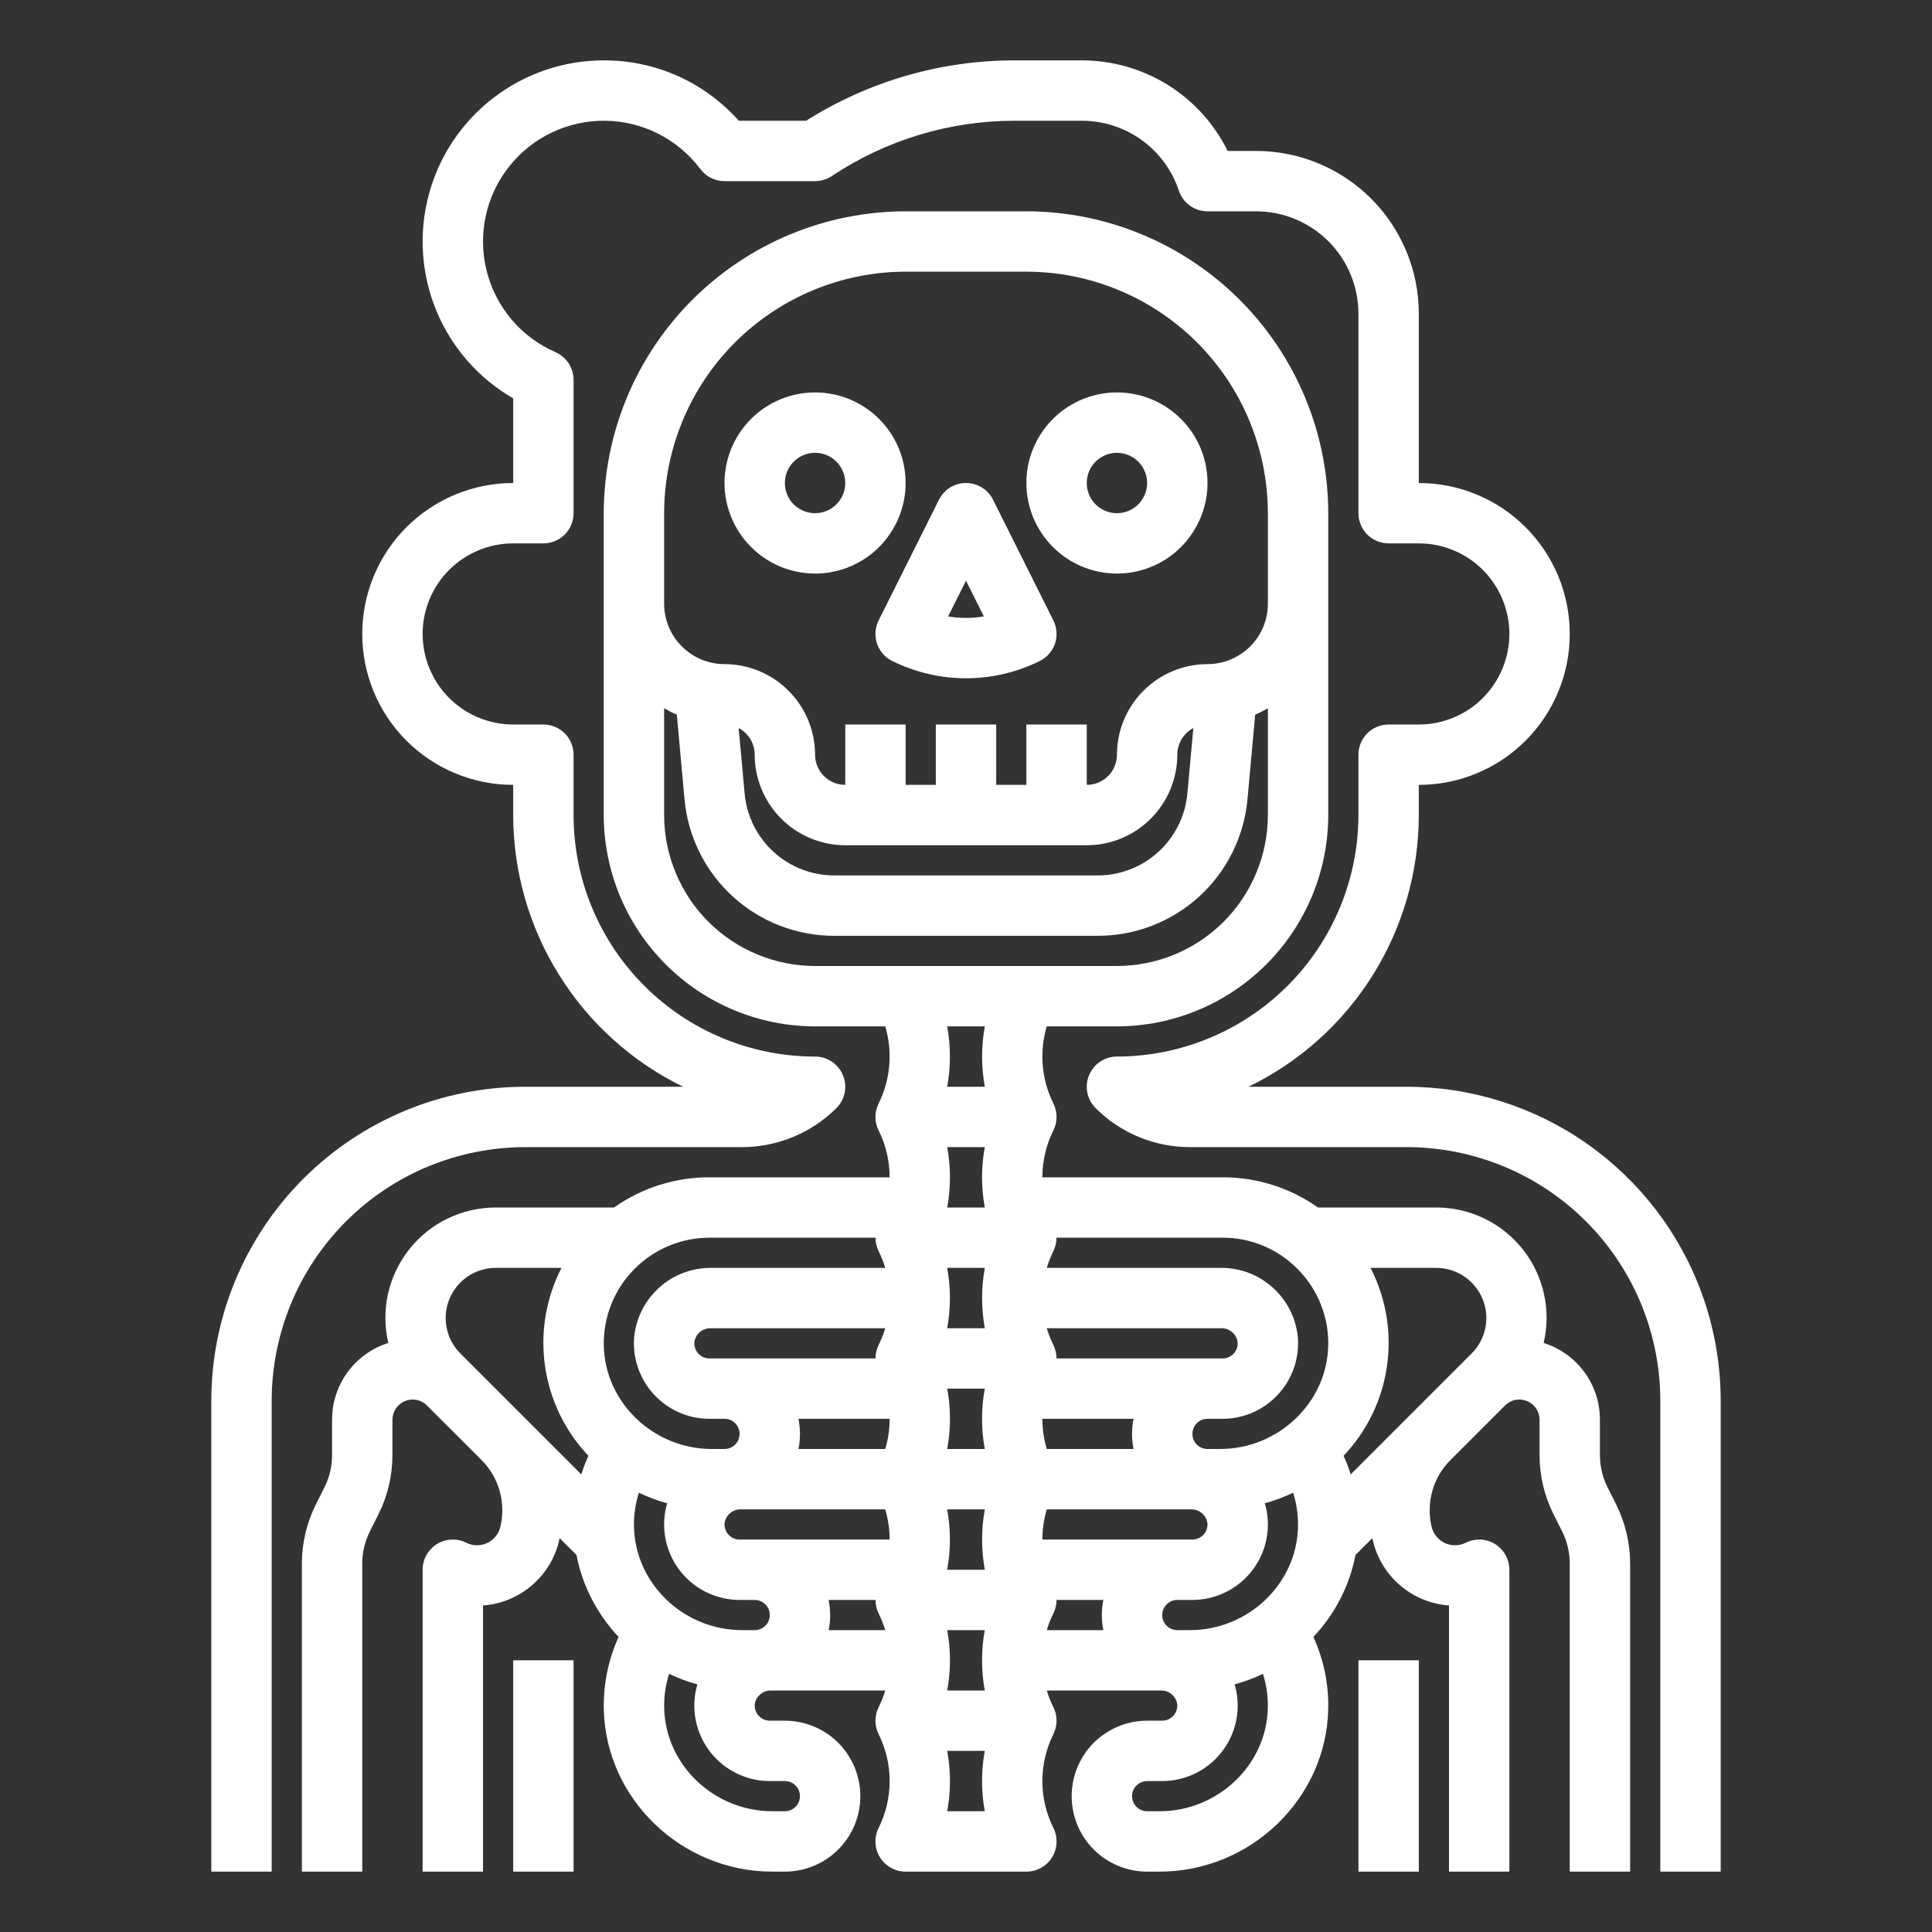 <svg width="40" height="40" viewBox="0 0 40 40" fill="none" xmlns="http://www.w3.org/2000/svg">
<rect x="0" y="0" width="40" height="40" fill="#333333" stroke="none"/>
<path d="M16.875 11.875C17.246 11.875 17.608 11.765 17.917 11.559C18.225 11.353 18.465 11.06 18.607 10.717C18.749 10.375 18.786 9.998 18.714 9.634C18.642 9.27 18.463 8.936 18.201 8.674C17.939 8.412 17.605 8.233 17.241 8.161C16.877 8.089 16.5 8.126 16.157 8.268C15.815 8.41 15.522 8.65 15.316 8.958C15.11 9.267 15 9.629 15 10C15.001 10.497 15.198 10.974 15.55 11.325C15.901 11.677 16.378 11.874 16.875 11.875ZM16.875 9.375C16.999 9.375 17.119 9.412 17.222 9.48C17.325 9.549 17.405 9.647 17.452 9.761C17.5 9.875 17.512 10.001 17.488 10.122C17.464 10.243 17.404 10.354 17.317 10.442C17.23 10.529 17.118 10.589 16.997 10.613C16.876 10.637 16.75 10.625 16.636 10.577C16.522 10.53 16.424 10.45 16.355 10.347C16.287 10.244 16.25 10.124 16.25 10C16.25 9.834 16.316 9.675 16.433 9.558C16.55 9.441 16.709 9.375 16.875 9.375Z" fill="white"/>
<path d="M23.125 11.875C23.496 11.875 23.858 11.765 24.167 11.559C24.475 11.353 24.715 11.06 24.857 10.717C24.999 10.375 25.036 9.998 24.964 9.634C24.892 9.27 24.713 8.936 24.451 8.674C24.189 8.412 23.855 8.233 23.491 8.161C23.127 8.089 22.75 8.126 22.407 8.268C22.065 8.41 21.772 8.65 21.566 8.958C21.36 9.267 21.25 9.629 21.25 10C21.251 10.497 21.448 10.974 21.8 11.325C22.151 11.677 22.628 11.874 23.125 11.875ZM23.125 9.375C23.249 9.375 23.369 9.412 23.472 9.48C23.575 9.549 23.655 9.647 23.702 9.761C23.75 9.875 23.762 10.001 23.738 10.122C23.714 10.243 23.654 10.354 23.567 10.442C23.48 10.529 23.368 10.589 23.247 10.613C23.126 10.637 23 10.625 22.886 10.577C22.772 10.53 22.674 10.45 22.605 10.347C22.537 10.244 22.5 10.124 22.5 10C22.5 9.834 22.566 9.675 22.683 9.558C22.8 9.441 22.959 9.375 23.125 9.375V9.375Z" fill="white"/>
<path d="M18.47 13.684C18.946 13.92 19.469 14.043 20 14.043C20.531 14.043 21.054 13.92 21.529 13.684C21.678 13.61 21.791 13.48 21.843 13.323C21.895 13.165 21.883 12.994 21.809 12.845L20.559 10.345C20.507 10.242 20.427 10.154 20.329 10.093C20.23 10.032 20.116 10 20 10C19.884 10 19.77 10.032 19.671 10.093C19.573 10.154 19.493 10.242 19.441 10.345L18.191 12.845C18.117 12.994 18.105 13.165 18.157 13.323C18.209 13.48 18.322 13.61 18.47 13.684V13.684ZM20 12.023L20.37 12.762C20.125 12.804 19.875 12.804 19.63 12.762L20 12.023Z" fill="white"/>
<path d="M33.28 30.788C33.178 30.584 33.125 30.358 33.125 30.13V29.395C33.126 29.085 33.04 28.781 32.877 28.517C32.714 28.253 32.48 28.04 32.202 27.902C32.124 27.863 32.043 27.831 31.96 27.804C32.039 27.469 32.041 27.12 31.965 26.784C31.89 26.448 31.74 26.134 31.526 25.864C31.312 25.594 31.04 25.376 30.729 25.227C30.419 25.077 30.079 25 29.735 25H27.287C26.71 24.592 26.02 24.373 25.312 24.375H21.581C21.581 24.038 21.659 23.706 21.809 23.404C21.852 23.318 21.875 23.222 21.875 23.125C21.874 23.028 21.852 22.933 21.808 22.846L21.809 22.846C21.563 22.35 21.514 21.78 21.672 21.25H23.125C24.285 21.249 25.397 20.787 26.217 19.967C27.037 19.147 27.499 18.035 27.5 16.875V10.625C27.498 8.968 26.839 7.379 25.667 6.208C24.496 5.036 22.907 4.377 21.25 4.375H18.75C17.093 4.377 15.504 5.036 14.333 6.208C13.161 7.379 12.502 8.968 12.5 10.625V16.875C12.501 18.035 12.963 19.147 13.783 19.967C14.603 20.787 15.715 21.249 16.875 21.25H18.328C18.486 21.78 18.437 22.35 18.191 22.846L18.192 22.846C18.148 22.933 18.126 23.028 18.125 23.125C18.125 23.222 18.148 23.318 18.191 23.404C18.341 23.706 18.419 24.038 18.419 24.375H14.688C13.98 24.373 13.29 24.592 12.713 25H10.265C9.921 25 9.581 25.077 9.271 25.227C8.96 25.376 8.688 25.594 8.474 25.864C8.26 26.134 8.11 26.448 8.034 26.784C7.959 27.12 7.961 27.469 8.04 27.804C7.957 27.831 7.876 27.863 7.797 27.902C7.52 28.04 7.286 28.253 7.123 28.517C6.96 28.781 6.874 29.085 6.875 29.395V30.13C6.875 30.358 6.822 30.584 6.72 30.788L6.537 31.153C6.349 31.531 6.251 31.947 6.25 32.37V38.75H7.5V32.37C7.5 32.142 7.553 31.916 7.655 31.712L7.838 31.347C8.026 30.969 8.124 30.553 8.125 30.13V29.395C8.125 29.312 8.15 29.231 8.196 29.162C8.242 29.093 8.307 29.04 8.384 29.008C8.46 28.976 8.544 28.968 8.626 28.984C8.707 29 8.781 29.04 8.84 29.099L9.974 30.233C10.152 30.411 10.28 30.633 10.347 30.875C10.414 31.118 10.418 31.373 10.358 31.618C10.34 31.69 10.306 31.757 10.258 31.814C10.211 31.871 10.151 31.917 10.084 31.948C10.016 31.979 9.943 31.994 9.868 31.993C9.794 31.992 9.721 31.974 9.655 31.941C9.559 31.893 9.453 31.871 9.347 31.876C9.24 31.88 9.137 31.912 9.046 31.968C8.956 32.024 8.881 32.103 8.829 32.196C8.777 32.289 8.75 32.394 8.75 32.5V38.75H10V33.24C10.367 33.213 10.717 33.071 10.999 32.834C11.281 32.598 11.481 32.278 11.57 31.921C11.576 31.896 11.581 31.87 11.586 31.845L11.935 32.194C12.059 32.831 12.362 33.419 12.808 33.891C12.594 34.361 12.489 34.874 12.501 35.391C12.543 37.243 14.109 38.75 15.993 38.75H16.25C16.664 38.75 17.062 38.585 17.355 38.292C17.648 37.999 17.812 37.602 17.812 37.188C17.812 36.773 17.648 36.376 17.355 36.083C17.062 35.79 16.664 35.625 16.25 35.625H15.938C15.894 35.625 15.851 35.616 15.811 35.598C15.771 35.58 15.735 35.554 15.706 35.522C15.677 35.489 15.654 35.451 15.641 35.41C15.627 35.368 15.622 35.324 15.627 35.281C15.639 35.201 15.681 35.129 15.743 35.077C15.805 35.025 15.884 34.998 15.965 35H18.328C18.292 35.119 18.246 35.234 18.191 35.346C18.148 35.432 18.125 35.528 18.125 35.625C18.126 35.722 18.148 35.817 18.192 35.904L18.191 35.904C18.341 36.206 18.419 36.538 18.419 36.875C18.419 37.212 18.341 37.544 18.191 37.846C18.143 37.941 18.121 38.047 18.126 38.153C18.13 38.26 18.162 38.363 18.218 38.454C18.274 38.544 18.353 38.619 18.446 38.671C18.539 38.723 18.643 38.75 18.75 38.75H21.25C21.357 38.75 21.461 38.723 21.554 38.671C21.647 38.619 21.726 38.544 21.782 38.454C21.838 38.363 21.87 38.26 21.874 38.153C21.879 38.047 21.857 37.941 21.809 37.846C21.659 37.544 21.581 37.212 21.581 36.875C21.581 36.538 21.659 36.206 21.809 35.904L21.808 35.904C21.852 35.817 21.874 35.722 21.875 35.625C21.875 35.528 21.852 35.432 21.809 35.346C21.754 35.234 21.708 35.119 21.672 35H24.035C24.116 34.998 24.195 35.025 24.257 35.077C24.319 35.129 24.361 35.201 24.373 35.281C24.378 35.324 24.373 35.368 24.359 35.41C24.346 35.451 24.323 35.489 24.294 35.522C24.265 35.554 24.229 35.58 24.189 35.598C24.149 35.616 24.106 35.625 24.062 35.625H23.75C23.336 35.625 22.938 35.79 22.645 36.083C22.352 36.376 22.188 36.773 22.188 37.188C22.188 37.602 22.352 37.999 22.645 38.292C22.938 38.585 23.336 38.75 23.75 38.75H24.006C25.891 38.75 27.457 37.243 27.499 35.391C27.512 34.874 27.407 34.361 27.192 33.891C27.638 33.419 27.941 32.831 28.064 32.194L28.413 31.845C28.419 31.87 28.424 31.896 28.43 31.921C28.519 32.278 28.719 32.598 29.001 32.834C29.283 33.071 29.633 33.213 30 33.24V38.75H31.25V32.5C31.25 32.394 31.223 32.289 31.171 32.196C31.119 32.103 31.044 32.024 30.954 31.968C30.863 31.912 30.759 31.88 30.653 31.876C30.547 31.871 30.441 31.893 30.346 31.941C30.279 31.974 30.206 31.992 30.132 31.993C30.057 31.994 29.984 31.979 29.916 31.948C29.849 31.917 29.789 31.871 29.742 31.814C29.694 31.757 29.66 31.69 29.642 31.618C29.582 31.373 29.586 31.118 29.653 30.875C29.72 30.633 29.849 30.411 30.026 30.233L31.16 29.099C31.218 29.04 31.293 29 31.374 28.984C31.456 28.968 31.54 28.976 31.616 29.008C31.693 29.04 31.758 29.093 31.804 29.162C31.851 29.231 31.875 29.312 31.875 29.395V30.13C31.875 30.553 31.974 30.969 32.162 31.347L32.345 31.712C32.447 31.916 32.5 32.142 32.5 32.37V38.75H33.75V32.37C33.749 31.947 33.651 31.531 33.463 31.153L33.28 30.788ZM26.874 31.616C26.846 32.792 25.842 33.75 24.635 33.75H24.375C24.292 33.75 24.213 33.717 24.154 33.658C24.095 33.6 24.062 33.52 24.062 33.438C24.062 33.355 24.095 33.275 24.154 33.217C24.213 33.158 24.292 33.125 24.375 33.125H24.688C24.905 33.125 25.12 33.079 25.32 32.991C25.519 32.903 25.697 32.774 25.843 32.613C25.99 32.452 26.101 32.262 26.17 32.056C26.239 31.849 26.264 31.63 26.243 31.414C26.234 31.315 26.215 31.218 26.186 31.124C26.388 31.069 26.584 30.995 26.773 30.905C26.846 31.134 26.88 31.375 26.874 31.616V31.616ZM20.389 35H19.611C19.687 34.587 19.687 34.163 19.611 33.75H20.389C20.313 34.163 20.313 34.587 20.389 35V35ZM19.61 32.5C19.686 32.087 19.686 31.663 19.61 31.25H20.39C20.314 31.663 20.314 32.087 20.39 32.5H19.61ZM13.126 31.615C13.12 31.375 13.155 31.134 13.227 30.905C13.416 30.995 13.612 31.069 13.814 31.124C13.785 31.218 13.766 31.315 13.757 31.414C13.736 31.63 13.761 31.849 13.83 32.056C13.899 32.262 14.01 32.452 14.156 32.613C14.303 32.774 14.481 32.903 14.68 32.991C14.88 33.079 15.095 33.125 15.312 33.125H15.625C15.708 33.125 15.787 33.158 15.846 33.217C15.905 33.275 15.938 33.355 15.938 33.438C15.938 33.52 15.905 33.6 15.846 33.658C15.787 33.717 15.708 33.75 15.625 33.75H15.365C14.158 33.75 13.153 32.792 13.126 31.615V31.615ZM19.611 23.75H20.389C20.313 24.163 20.313 24.587 20.389 25H19.611C19.687 24.587 19.687 24.163 19.611 23.75ZM20.39 26.25C20.314 26.663 20.314 27.087 20.39 27.5H19.61C19.686 27.087 19.686 26.663 19.61 26.25H20.39ZM21.581 31.875C21.581 31.663 21.612 31.453 21.672 31.25H24.66C24.741 31.248 24.82 31.275 24.882 31.327C24.944 31.378 24.986 31.451 24.998 31.531C25.003 31.574 24.998 31.618 24.984 31.66C24.971 31.701 24.948 31.739 24.919 31.772C24.89 31.804 24.854 31.83 24.814 31.848C24.774 31.866 24.731 31.875 24.688 31.875H21.581ZM23.469 30H21.672C21.612 29.797 21.581 29.587 21.581 29.375H23.469C23.427 29.581 23.427 29.794 23.469 30V30ZM21.874 28.125C21.874 28.028 21.851 27.933 21.808 27.846L21.809 27.846C21.754 27.735 21.708 27.619 21.672 27.5H25.285C25.366 27.498 25.445 27.525 25.507 27.577C25.569 27.628 25.611 27.701 25.623 27.781C25.628 27.824 25.623 27.868 25.609 27.91C25.596 27.951 25.573 27.989 25.544 28.022C25.515 28.054 25.479 28.08 25.439 28.098C25.399 28.116 25.356 28.125 25.312 28.125H21.874ZM20.389 30H19.611C19.687 29.587 19.687 29.163 19.611 28.75H20.389C20.313 29.163 20.313 29.587 20.389 30H20.389ZM15.312 31.875C15.269 31.875 15.226 31.866 15.186 31.848C15.146 31.83 15.11 31.804 15.081 31.772C15.052 31.739 15.029 31.701 15.016 31.66C15.002 31.618 14.997 31.574 15.002 31.531C15.014 31.451 15.056 31.378 15.118 31.327C15.18 31.275 15.259 31.248 15.34 31.25H18.328C18.388 31.453 18.419 31.663 18.419 31.875H15.312ZM18.419 29.375C18.419 29.587 18.388 29.797 18.328 30H16.531C16.573 29.794 16.573 29.581 16.531 29.375H18.419ZM18.191 27.846L18.192 27.846C18.149 27.933 18.126 28.028 18.126 28.125H14.688C14.644 28.125 14.601 28.116 14.561 28.098C14.521 28.08 14.485 28.054 14.456 28.022C14.427 27.989 14.404 27.951 14.391 27.91C14.377 27.868 14.372 27.824 14.377 27.781C14.389 27.701 14.431 27.628 14.493 27.577C14.555 27.525 14.634 27.498 14.715 27.5H18.328C18.292 27.619 18.246 27.735 18.191 27.846ZM17.156 33.125H18.126C18.126 33.222 18.148 33.318 18.191 33.404C18.246 33.516 18.292 33.631 18.328 33.75H17.156C17.198 33.544 17.198 33.331 17.156 33.125ZM21.809 33.404C21.852 33.318 21.874 33.222 21.874 33.125H22.844C22.802 33.331 22.802 33.544 22.844 33.75H21.672C21.708 33.631 21.754 33.516 21.809 33.404V33.404ZM26.877 26.285C27.081 26.493 27.242 26.74 27.349 27.012C27.456 27.284 27.507 27.574 27.499 27.866C27.471 29.042 26.467 30 25.26 30H25C24.917 30 24.838 29.967 24.779 29.909C24.72 29.85 24.688 29.77 24.688 29.688C24.688 29.605 24.72 29.525 24.779 29.466C24.838 29.408 24.917 29.375 25 29.375H25.312C25.53 29.375 25.745 29.329 25.945 29.241C26.144 29.153 26.322 29.024 26.468 28.863C26.615 28.702 26.726 28.512 26.795 28.306C26.864 28.099 26.889 27.88 26.868 27.664C26.825 27.274 26.639 26.915 26.347 26.654C26.055 26.393 25.677 26.249 25.285 26.25H21.672C21.708 26.131 21.754 26.015 21.809 25.904L21.808 25.904C21.851 25.817 21.874 25.722 21.874 25.625H25.312C25.604 25.624 25.893 25.682 26.162 25.796C26.431 25.909 26.674 26.076 26.877 26.285V26.285ZM13.75 10.625C13.752 9.299 14.279 8.028 15.216 7.091C16.154 6.154 17.424 5.626 18.75 5.625H21.25C22.576 5.626 23.846 6.154 24.784 7.091C25.721 8.028 26.248 9.299 26.25 10.625V12.5C26.25 12.831 26.118 13.149 25.884 13.383C25.649 13.618 25.331 13.75 25 13.75C24.503 13.751 24.026 13.948 23.675 14.3C23.323 14.651 23.126 15.128 23.125 15.625C23.125 15.791 23.059 15.95 22.942 16.067C22.825 16.184 22.666 16.25 22.5 16.25V15H21.25V16.25H20.625V15H19.375V16.25H18.75V15H17.5V16.25C17.334 16.25 17.175 16.184 17.058 16.067C16.941 15.95 16.875 15.791 16.875 15.625C16.874 15.128 16.677 14.651 16.325 14.3C15.974 13.948 15.497 13.751 15 13.75C14.669 13.75 14.351 13.618 14.117 13.383C13.882 13.149 13.75 12.831 13.75 12.5V10.625ZM22.5 17.5C22.997 17.499 23.474 17.302 23.825 16.95C24.177 16.599 24.374 16.122 24.375 15.625C24.375 15.512 24.406 15.4 24.464 15.303C24.523 15.206 24.607 15.127 24.707 15.073L24.584 16.42C24.544 16.887 24.329 17.321 23.983 17.637C23.638 17.953 23.186 18.127 22.717 18.125H17.283C16.814 18.127 16.362 17.953 16.016 17.637C15.671 17.321 15.456 16.887 15.416 16.42L15.293 15.073C15.393 15.127 15.477 15.206 15.536 15.303C15.594 15.4 15.625 15.512 15.625 15.625C15.626 16.122 15.823 16.599 16.175 16.95C16.526 17.302 17.003 17.499 17.5 17.5H22.5ZM13.75 16.875V14.664C13.835 14.713 13.923 14.758 14.013 14.796L14.171 16.533C14.238 17.311 14.595 18.035 15.172 18.562C15.749 19.088 16.502 19.378 17.283 19.375H22.717C23.498 19.378 24.251 19.088 24.828 18.562C25.404 18.035 25.762 17.311 25.829 16.533L25.987 14.796C26.077 14.758 26.165 14.713 26.25 14.664V16.875C26.249 17.703 25.919 18.498 25.334 19.084C24.748 19.669 23.953 19.999 23.125 20H16.875C16.047 19.999 15.252 19.669 14.666 19.084C14.081 18.498 13.751 17.703 13.75 16.875V16.875ZM20.39 21.25C20.314 21.663 20.314 22.087 20.39 22.5H19.61C19.686 22.087 19.686 21.663 19.61 21.25H20.39ZM14.688 25.625H18.126C18.126 25.722 18.149 25.817 18.192 25.904L18.191 25.904C18.246 26.015 18.292 26.131 18.328 26.25H14.715C14.323 26.249 13.945 26.393 13.653 26.654C13.361 26.915 13.175 27.274 13.132 27.664C13.111 27.88 13.136 28.099 13.205 28.306C13.274 28.512 13.385 28.702 13.531 28.863C13.678 29.024 13.856 29.153 14.055 29.241C14.255 29.329 14.47 29.375 14.688 29.375H15C15.083 29.375 15.162 29.408 15.221 29.466C15.28 29.525 15.312 29.605 15.312 29.688C15.312 29.77 15.28 29.85 15.221 29.909C15.162 29.967 15.083 30 15 30H14.74C13.533 30 12.528 29.042 12.501 27.865C12.494 27.574 12.546 27.284 12.652 27.013C12.759 26.741 12.919 26.494 13.123 26.285C13.327 26.077 13.57 25.911 13.839 25.797C14.107 25.684 14.396 25.625 14.688 25.625V25.625ZM9.531 28.022C9.386 27.877 9.287 27.692 9.247 27.491C9.207 27.289 9.227 27.081 9.306 26.891C9.385 26.701 9.518 26.539 9.688 26.425C9.859 26.311 10.06 26.25 10.265 26.25H11.625C11.303 26.876 11.184 27.587 11.284 28.284C11.384 28.981 11.698 29.63 12.183 30.141C12.126 30.266 12.076 30.395 12.035 30.526L9.531 28.022ZM15.938 36.875H16.25C16.333 36.875 16.412 36.908 16.471 36.967C16.53 37.025 16.562 37.105 16.562 37.188C16.562 37.27 16.53 37.35 16.471 37.408C16.412 37.467 16.333 37.5 16.25 37.5H15.993C14.783 37.5 13.777 36.541 13.751 35.363C13.745 35.123 13.78 34.884 13.852 34.655C14.041 34.745 14.237 34.819 14.439 34.874C14.41 34.968 14.391 35.065 14.382 35.164C14.361 35.38 14.386 35.599 14.455 35.806C14.524 36.012 14.635 36.202 14.781 36.363C14.928 36.524 15.106 36.653 15.305 36.741C15.505 36.829 15.72 36.875 15.938 36.875V36.875ZM19.611 37.5C19.687 37.087 19.687 36.663 19.611 36.25H20.389C20.313 36.663 20.313 37.087 20.389 37.5H19.611ZM24.006 37.5H23.75C23.667 37.5 23.588 37.467 23.529 37.408C23.47 37.35 23.438 37.27 23.438 37.188C23.438 37.105 23.47 37.025 23.529 36.967C23.588 36.908 23.667 36.875 23.75 36.875H24.062C24.28 36.875 24.495 36.829 24.695 36.741C24.894 36.653 25.072 36.524 25.218 36.363C25.365 36.202 25.476 36.012 25.545 35.806C25.614 35.599 25.639 35.38 25.618 35.164C25.609 35.065 25.59 34.968 25.561 34.874C25.763 34.819 25.959 34.745 26.148 34.655C26.22 34.884 26.255 35.123 26.249 35.363C26.223 36.541 25.217 37.5 24.006 37.5V37.5ZM29.142 29.349L27.965 30.526C27.924 30.395 27.874 30.266 27.817 30.141C28.302 29.63 28.616 28.981 28.716 28.284C28.816 27.587 28.697 26.876 28.375 26.25H29.735C29.94 26.25 30.141 26.311 30.312 26.425C30.482 26.539 30.615 26.701 30.694 26.891C30.773 27.081 30.793 27.289 30.753 27.491C30.713 27.692 30.614 27.877 30.469 28.022L30.276 28.215L29.142 29.349Z" fill="white"/>
<path d="M35.237 26.789C34.782 25.532 33.95 24.447 32.856 23.679C31.762 22.912 30.458 22.5 29.122 22.5H25.848C26.905 21.988 27.795 21.189 28.419 20.194C29.043 19.199 29.374 18.049 29.375 16.875V16.25C30.204 16.25 30.999 15.921 31.585 15.335C32.171 14.749 32.5 13.954 32.5 13.125C32.5 12.296 32.171 11.501 31.585 10.915C30.999 10.329 30.204 10 29.375 10V6.492C29.374 5.599 29.019 4.744 28.388 4.112C27.756 3.481 26.901 3.126 26.008 3.125H25.417C25.139 2.562 24.709 2.088 24.176 1.756C23.642 1.425 23.026 1.25 22.398 1.25H21.003C19.476 1.25 17.98 1.684 16.69 2.5H15.296C14.945 2.105 14.514 1.789 14.033 1.574C13.55 1.358 13.028 1.248 12.5 1.25C11.675 1.25 10.872 1.522 10.217 2.025C9.562 2.527 9.091 3.232 8.878 4.029C8.664 4.827 8.72 5.672 9.035 6.435C9.351 7.198 9.91 7.835 10.625 8.248V10C9.796 10 9.001 10.329 8.415 10.915C7.829 11.501 7.5 12.296 7.5 13.125C7.5 13.954 7.829 14.749 8.415 15.335C9.001 15.921 9.796 16.25 10.625 16.25V16.875C10.626 18.048 10.957 19.197 11.579 20.191C12.201 21.186 13.089 21.986 14.143 22.5H10.878C10.024 22.5 9.178 22.668 8.389 22.995C7.6 23.322 6.884 23.801 6.28 24.405C5.676 25.009 5.197 25.726 4.87 26.515C4.543 27.303 4.375 28.149 4.375 29.003V38.75H5.625V29.003C5.625 28.313 5.761 27.63 6.024 26.993C6.288 26.355 6.675 25.776 7.163 25.288C7.651 24.8 8.23 24.413 8.868 24.149C9.505 23.886 10.188 23.75 10.878 23.75H15.366C16.098 23.748 16.799 23.458 17.317 22.942C17.404 22.855 17.464 22.743 17.488 22.622C17.512 22.501 17.5 22.375 17.452 22.261C17.405 22.147 17.325 22.049 17.222 21.98C17.119 21.912 16.999 21.875 16.875 21.875C15.549 21.875 14.277 21.348 13.34 20.41C12.402 19.473 11.875 18.201 11.875 16.875V15.625C11.875 15.459 11.809 15.3 11.692 15.183C11.575 15.066 11.416 15 11.25 15H10.625C10.128 15 9.651 14.803 9.299 14.451C8.948 14.099 8.75 13.622 8.75 13.125C8.75 12.628 8.948 12.151 9.299 11.799C9.651 11.448 10.128 11.25 10.625 11.25H11.25C11.416 11.25 11.575 11.184 11.692 11.067C11.809 10.95 11.875 10.791 11.875 10.625V7.864C11.875 7.743 11.839 7.624 11.773 7.522C11.706 7.42 11.611 7.34 11.5 7.291C11.149 7.138 10.838 6.907 10.591 6.615C10.344 6.322 10.167 5.977 10.075 5.606C9.982 5.235 9.976 4.847 10.056 4.473C10.137 4.099 10.302 3.749 10.54 3.449C10.777 3.149 11.08 2.907 11.426 2.743C11.771 2.578 12.15 2.495 12.533 2.5C12.915 2.505 13.292 2.598 13.633 2.771C13.974 2.945 14.271 3.194 14.5 3.5C14.559 3.578 14.634 3.641 14.721 3.684C14.807 3.727 14.903 3.75 15 3.75H16.875C16.998 3.75 17.119 3.713 17.222 3.645C18.342 2.899 19.657 2.5 21.003 2.5H22.398C22.843 2.5 23.276 2.639 23.637 2.899C23.997 3.159 24.267 3.526 24.407 3.948C24.449 4.072 24.528 4.18 24.635 4.257C24.741 4.334 24.869 4.375 25 4.375H26.008C26.569 4.376 27.107 4.599 27.504 4.996C27.901 5.393 28.124 5.931 28.125 6.492V10.625C28.125 10.791 28.191 10.95 28.308 11.067C28.425 11.184 28.584 11.25 28.75 11.25H29.375C29.872 11.25 30.349 11.448 30.701 11.799C31.052 12.151 31.25 12.628 31.25 13.125C31.25 13.622 31.052 14.099 30.701 14.451C30.349 14.803 29.872 15 29.375 15H28.75C28.584 15 28.425 15.066 28.308 15.183C28.191 15.3 28.125 15.459 28.125 15.625V16.875C28.123 18.201 27.596 19.472 26.659 20.409C25.721 21.346 24.451 21.873 23.125 21.875C23.001 21.875 22.881 21.912 22.778 21.98C22.675 22.049 22.595 22.147 22.548 22.261C22.5 22.375 22.488 22.501 22.512 22.622C22.536 22.743 22.596 22.855 22.683 22.942C23.2 23.459 23.902 23.75 24.634 23.75H29.122C29.812 23.75 30.495 23.886 31.132 24.149C31.77 24.413 32.349 24.8 32.837 25.288C33.325 25.776 33.712 26.355 33.976 26.993C34.239 27.63 34.375 28.313 34.375 29.003V38.75H35.625V29.003C35.625 28.248 35.494 27.499 35.237 26.789V26.789Z" fill="white"/>
<path d="M29.375 34.375H28.125V38.75H29.375V34.375Z" fill="white"/>
<path d="M11.875 34.375H10.625V38.75H11.875V34.375Z" fill="white"/>
</svg>
